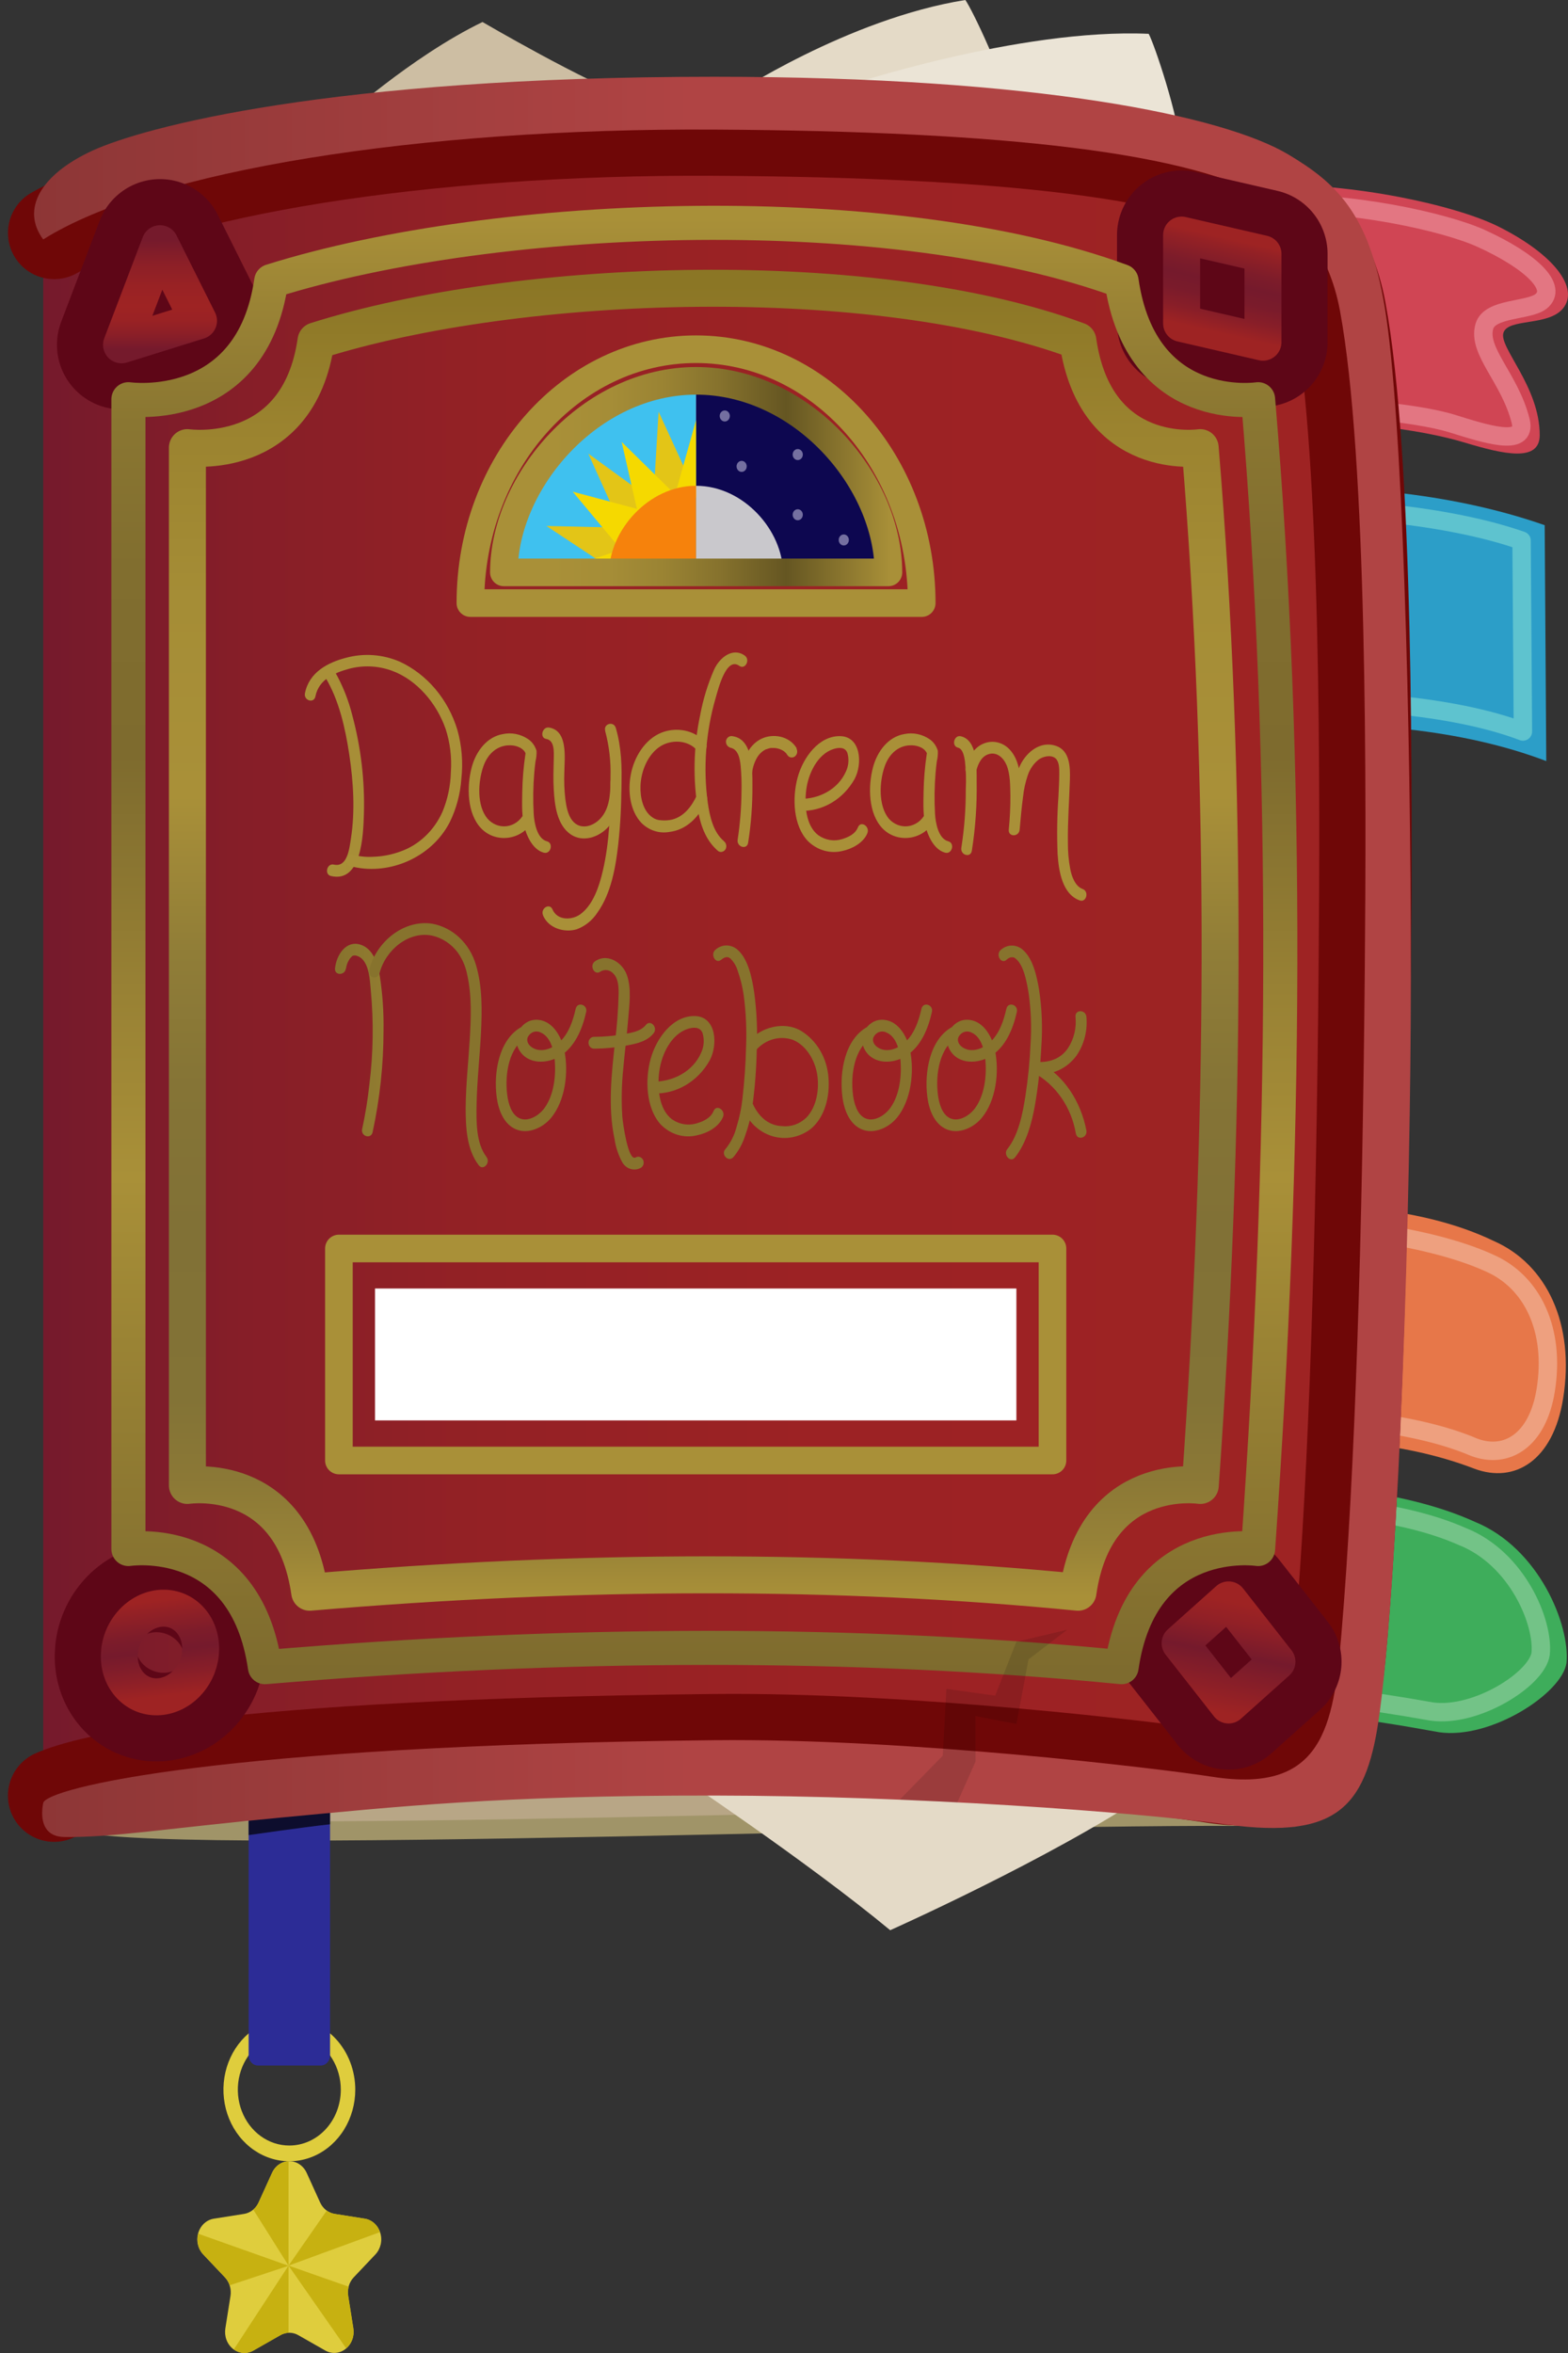 <svg width="92" height="138" viewBox="0 0 92 138" fill="none" xmlns="http://www.w3.org/2000/svg">
<rect x="0" y="0" width="92" height="138" fill="#333333" stroke="none"/>
<path d="M4.203 107.29C7.773 109.025 60.808 106.74 76.017 107.131C70.497 104.523 51.097 103.299 38.979 103.315C13.921 103.352 4.203 107.29 4.203 107.29Z" fill="#A09468"/>
<path d="M4.203 106.165C7.773 107.899 60.808 105.615 76.017 106.005C70.497 103.397 51.097 102.173 38.979 102.192C13.921 102.226 4.203 106.165 4.203 106.165Z" fill="#B8A686"/>
<path d="M39.562 103.977C39.562 103.977 47.327 109.145 52.231 113.204C52.231 113.204 61.597 109.029 67.381 105.16C67.381 105.16 53.472 103.305 39.562 103.977Z" fill="#E4DAC7"/>
<path d="M19.881 7.161C19.881 7.161 24.112 3.319 28.31 1.291C28.31 1.291 34.421 4.865 37.25 5.844C37.25 5.853 27.544 6.32 19.881 7.161Z" fill="#CDBEA3"/>
<path d="M42.914 5.623C42.914 5.623 49.737 1.1 56.64 0C57.046 0.566 58.932 4.502 59.373 6.655L42.914 5.623Z" fill="#E4DAC7"/>
<path d="M49.507 5.082C49.507 5.082 59.773 1.643 67.398 1.984C67.734 2.601 69.143 6.766 69.328 8.963L49.507 5.082Z" fill="#EBE4D6"/>
<path d="M84.448 101.594C87.481 102.023 91.662 99.309 91.911 97.526C92.124 95.306 90.298 90.787 86.532 89.251C82.207 87.288 76.234 86.916 71.104 86.955V100.157C76.017 100.254 79.68 100.727 84.448 101.594Z" fill="#3EAD5B"/>
<path d="M84.02 100.38C86.611 100.736 90.18 98.479 90.394 96.996C90.583 95.148 89.016 91.39 85.8 90.115C82.107 88.482 77.004 88.172 72.624 88.204V99.184C76.819 99.255 79.948 99.66 84.02 100.38Z" stroke="#73C387" stroke-width="1.08" stroke-linecap="round" stroke-linejoin="round"/>
<path d="M86.506 86.137C88.871 87.022 91.132 85.675 91.717 82.007C92.409 77.655 90.764 74.153 87.643 72.781C83.32 70.702 77.773 70.533 72.643 70.575V84.52C77.126 84.271 82.132 84.453 86.506 86.137Z" fill="#E77749"/>
<path d="M72.632 83.125C77.113 82.882 82.82 83.307 86.496 84.881C88.401 85.592 90.225 84.483 90.695 81.519C91.255 78.013 89.927 75.197 87.413 74.084C83.631 72.347 76.925 71.64 72.632 71.806" stroke="#EEA07F" stroke-width="1.08" stroke-linecap="round" stroke-linejoin="round"/>
<path d="M90.725 44.636C85.793 42.761 79.78 42.255 73.771 42.541V28.596C79.531 28.397 85.498 29.007 90.632 30.802L90.725 44.636Z" fill="#2C9EC8"/>
<path d="M73.771 29.826C78.597 29.66 84.974 30.202 89.276 31.706L89.355 42.901C85.221 41.328 78.807 40.905 73.771 41.145" stroke="#5EC3CF" stroke-width="1.08" stroke-linecap="round" stroke-linejoin="round"/>
<path d="M85.94 25.957C83.252 25.146 78.98 24.641 74.612 24.719L74.299 10.859C79.32 10.704 85.404 12.03 87.922 13.289C91.159 14.906 92.694 16.902 91.7 18.096C90.83 19.143 88.492 18.653 88.212 19.515C87.93 20.376 90.34 22.663 90.34 25.521C90.338 27.115 88.258 26.657 85.94 25.957Z" fill="#D04554"/>
<path d="M74.322 11.978C79.158 11.747 84.814 13.031 86.898 13.98C89.878 15.336 91.428 16.868 90.417 17.676C89.695 18.249 87.422 18.041 87.096 19.132C86.657 20.596 88.601 22.178 89.225 24.706C89.601 26.26 87.096 25.429 85.221 24.847C83.043 24.172 78.145 23.747 74.601 23.846" stroke="#E37682" stroke-width="1.08" stroke-linecap="round" stroke-linejoin="round"/>
<path d="M21.398 130.121L19.634 129.842C19.452 129.814 19.28 129.737 19.131 129.62C18.983 129.503 18.863 129.348 18.782 129.17L17.993 127.435C17.899 127.229 17.754 127.056 17.575 126.935C17.396 126.814 17.189 126.75 16.977 126.75C16.766 126.75 16.559 126.814 16.38 126.935C16.2 127.056 16.055 127.229 15.962 127.435L15.174 129.17C15.093 129.348 14.973 129.502 14.825 129.619C14.676 129.736 14.504 129.813 14.323 129.842L12.558 130.121C12.348 130.152 12.15 130.246 11.986 130.393C11.823 130.54 11.701 130.734 11.635 130.952C11.568 131.171 11.559 131.405 11.61 131.629C11.66 131.852 11.768 132.056 11.92 132.217L13.197 133.566C13.329 133.705 13.427 133.876 13.484 134.066C13.54 134.255 13.554 134.457 13.523 134.654L13.222 136.559C13.187 136.786 13.21 137.018 13.289 137.23C13.369 137.443 13.502 137.627 13.673 137.762C13.844 137.897 14.046 137.977 14.257 137.993C14.468 138.01 14.679 137.962 14.866 137.855L16.443 136.957C16.607 136.861 16.789 136.812 16.975 136.812C17.161 136.812 17.344 136.861 17.507 136.957L19.085 137.855C19.271 137.962 19.482 138.01 19.693 137.993C19.903 137.977 20.105 137.897 20.276 137.762C20.447 137.628 20.58 137.444 20.66 137.232C20.74 137.02 20.763 136.788 20.728 136.562L20.426 134.654C20.395 134.457 20.409 134.256 20.466 134.066C20.522 133.877 20.62 133.705 20.751 133.566L22.029 132.217C22.18 132.056 22.286 131.853 22.337 131.631C22.387 131.408 22.379 131.174 22.313 130.957C22.248 130.739 22.128 130.545 21.966 130.397C21.804 130.25 21.608 130.154 21.398 130.121Z" fill="#DFCD3D"/>
<path d="M16.93 132.875L22.297 130.91C22.228 130.701 22.107 130.518 21.949 130.379C21.791 130.241 21.6 130.151 21.398 130.122L19.634 129.842C19.468 129.816 19.309 129.75 19.17 129.648L16.93 132.875Z" fill="#C7B111"/>
<path d="M16.93 132.876V126.754C16.727 126.761 16.529 126.828 16.359 126.948C16.188 127.068 16.051 127.237 15.962 127.436L15.174 129.17C15.1 129.334 14.993 129.478 14.861 129.591L16.93 132.876Z" fill="#C7B111"/>
<path d="M16.93 132.876L13.718 137.791C13.887 137.915 14.084 137.987 14.288 137.998C14.492 138.01 14.694 137.961 14.874 137.856L16.451 136.958C16.599 136.872 16.763 136.823 16.93 136.817V132.876Z" fill="#C7B111"/>
<path d="M11.63 131.004C11.574 131.217 11.572 131.442 11.625 131.656C11.678 131.87 11.783 132.064 11.93 132.217L13.207 133.566C13.33 133.696 13.423 133.854 13.48 134.028L16.933 132.885L11.63 131.004Z" fill="#C7B111"/>
<path d="M16.93 132.876L20.311 137.727C20.473 137.592 20.598 137.412 20.673 137.206C20.748 137.001 20.77 136.776 20.736 136.558L20.434 134.65C20.406 134.471 20.415 134.287 20.46 134.112L16.93 132.876Z" fill="#C7B111"/>
<path d="M16.977 118.36C16.212 118.36 15.464 118.606 14.829 119.067C14.192 119.528 13.697 120.184 13.404 120.951C13.111 121.717 13.035 122.561 13.184 123.376C13.333 124.19 13.701 124.938 14.242 125.525C14.783 126.112 15.473 126.511 16.223 126.673C16.973 126.835 17.751 126.752 18.457 126.435C19.164 126.117 19.768 125.579 20.193 124.889C20.618 124.198 20.845 123.387 20.845 122.557C20.845 122.006 20.745 121.46 20.551 120.95C20.357 120.441 20.072 119.978 19.713 119.588C19.354 119.199 18.927 118.889 18.458 118.679C17.988 118.468 17.485 118.359 16.977 118.36ZM16.977 125.832C16.38 125.833 15.795 125.641 15.298 125.281C14.801 124.921 14.414 124.409 14.185 123.81C13.956 123.211 13.896 122.552 14.012 121.916C14.129 121.28 14.417 120.695 14.839 120.237C15.262 119.778 15.8 119.466 16.386 119.339C16.973 119.213 17.58 119.278 18.132 119.527C18.684 119.775 19.156 120.195 19.488 120.735C19.819 121.274 19.996 121.908 19.996 122.557C19.996 123.426 19.678 124.259 19.112 124.873C18.546 125.487 17.778 125.832 16.977 125.832Z" fill="#DFCD3D"/>
<path d="M18.816 102.189H15.138C14.835 102.189 14.589 102.456 14.589 102.785V120.545C14.589 120.874 14.835 121.14 15.138 121.14H18.816C19.12 121.14 19.366 120.874 19.366 120.545V102.785C19.366 102.456 19.12 102.189 18.816 102.189Z" fill="#2C2C96"/>
<path opacity="0.7" d="M19.366 106.992V102.794C19.367 102.715 19.353 102.637 19.326 102.564C19.299 102.49 19.259 102.423 19.208 102.367C19.157 102.311 19.096 102.266 19.029 102.235C18.961 102.205 18.889 102.189 18.816 102.189H15.138C15.065 102.189 14.993 102.205 14.926 102.235C14.859 102.266 14.798 102.311 14.747 102.367C14.696 102.423 14.655 102.49 14.628 102.564C14.601 102.637 14.588 102.715 14.589 102.794V107.627C14.589 107.627 17.727 107.17 19.366 106.992Z" fill="black"/>
<path d="M2.535 13.446V105.744C2.535 105.744 29.581 101.672 70.725 105.744C75.459 106.206 80.193 108.851 80.704 90.942C81.215 73.033 82.698 16.974 76.872 11.675C71.819 7.091 51.793 6.119 39.89 6.26C27.469 6.405 5.619 8.561 2.535 13.446Z" fill="url(#paint0_linear_31_1795)"/>
<path d="M3.175 105.312C4.997 104.506 12.835 102.363 41.895 102.06C53.242 101.942 67.79 103.691 71.168 104.211C77.602 105.199 78.243 101.293 78.703 95.867C79.516 86.239 79.938 72.499 80.076 56.918C80.172 46.329 80.227 26.865 78.618 18.209C77.964 14.696 76.064 12.665 74.727 11.827C70.073 8.958 59.047 7.694 41.895 7.6C24.613 7.505 9.663 10.027 3.177 13.661" stroke="#6F0707" stroke-width="5.42" stroke-linecap="round" stroke-linejoin="round"/>
<path d="M2.535 14.043C1.225 12.278 2.373 10.247 5.406 8.843C8.386 7.471 19.329 4.502 41.895 4.502C60.942 4.502 71.825 6.812 75.591 9.06C78.311 10.691 80.333 12.421 81.255 18.048C82.283 24.327 82.781 42.035 82.781 57.33C82.781 70.369 82.119 91.547 80.961 100.36C80.238 105.879 78.62 107.895 72.004 107.008C66.436 106.262 53.753 105.322 41.895 105.306C29.304 105.292 23.099 105.976 16.477 106.599C9.949 107.214 6.602 107.773 3.784 107.738C2.528 107.722 2.354 106.692 2.535 105.745C2.701 104.881 12.835 102.363 41.895 102.06C53.242 101.942 67.79 103.691 71.168 104.211C77.602 105.2 78.243 101.293 78.703 95.867C79.516 86.239 79.938 72.499 80.076 56.919C80.172 46.329 80.227 26.865 78.618 18.21C77.964 14.696 76.064 12.666 74.727 11.827C70.073 8.958 59.047 7.695 41.895 7.6C24.613 7.505 8.982 9.986 2.535 14.043Z" fill="url(#paint1_linear_31_1795)"/>
<path d="M9.389 14.294L7.132 20.222L11.647 18.815L9.389 14.294Z" stroke="#5E0617" stroke-width="7.58" stroke-linecap="round" stroke-linejoin="round"/>
<path d="M9.389 14.294L7.132 20.222L11.647 18.815L9.389 14.294Z" stroke="url(#paint2_linear_31_1795)" stroke-width="2.17" stroke-linecap="round" stroke-linejoin="round"/>
<path d="M74.103 20.069L69.329 18.967V13.788L74.103 14.888V20.069Z" stroke="#5E0617" stroke-width="7.58" stroke-linecap="round" stroke-linejoin="round"/>
<path d="M74.103 20.069L69.329 18.967V13.788L74.103 14.888V20.069Z" stroke="url(#paint3_linear_31_1795)" stroke-width="2.17" stroke-linecap="round" stroke-linejoin="round"/>
<path d="M72.083 99.995L69.243 96.371L72.083 93.832L74.922 97.456L72.083 99.995Z" stroke="#5E0617" stroke-width="7.58" stroke-linecap="round" stroke-linejoin="round"/>
<path d="M72.083 99.995L69.243 96.371L72.083 93.832L74.922 97.456L72.083 99.995Z" stroke="url(#paint4_linear_31_1795)" stroke-width="2.17" stroke-linecap="round" stroke-linejoin="round"/>
<path d="M11.037 98.631C11.989 97.552 12.022 95.91 11.111 94.963C10.2 94.016 8.689 94.124 7.737 95.203C6.785 96.282 6.752 97.924 7.664 98.871C8.575 99.818 10.085 99.71 11.037 98.631Z" stroke="#5E0617" stroke-width="7.58" stroke-linecap="round" stroke-linejoin="round"/>
<path d="M11.037 98.631C11.989 97.552 12.022 95.91 11.111 94.963C10.2 94.016 8.689 94.124 7.737 95.203C6.785 96.282 6.752 97.924 7.664 98.871C8.575 99.818 10.085 99.71 11.037 98.631Z" stroke="url(#paint5_linear_31_1795)" stroke-width="2.17" stroke-linecap="round" stroke-linejoin="round"/>
<path d="M73.816 90.847C73.816 90.847 66.957 89.803 65.808 97.777C50.269 96.255 33.251 96.283 15.545 97.777C14.395 89.794 7.535 90.847 7.535 90.847V23.414C7.535 23.414 14.772 24.456 15.913 16.484C29.336 12.268 52.525 11.603 65.808 16.484C66.957 24.465 73.816 23.414 73.816 23.414C75.651 45.109 75.457 67.639 73.816 90.847Z" stroke="url(#paint6_linear_31_1795)" stroke-width="2" stroke-linecap="round" stroke-linejoin="round"/>
<path d="M70.425 87.119C70.425 87.119 64.277 86.177 63.249 93.382C49.328 92.01 34.038 92.032 18.171 93.382C17.141 86.177 10.996 87.119 10.996 87.119V26.253C10.996 26.253 17.512 27.193 18.542 19.988C30.568 16.184 51.348 15.583 63.243 19.988C64.271 27.193 70.418 26.253 70.418 26.253C72.053 45.987 71.9 66.297 70.425 87.119Z" stroke="url(#paint7_linear_31_1795)" stroke-width="2.17" stroke-linecap="round" stroke-linejoin="round"/>
<path d="M40.839 22.335V33.57H52.121C52.116 28.214 47.068 22.335 40.839 22.335Z" fill="#0D0750"/>
<path d="M42.525 24.72C42.69 24.72 42.823 24.575 42.823 24.396C42.823 24.218 42.69 24.073 42.525 24.073C42.36 24.073 42.227 24.218 42.227 24.396C42.227 24.575 42.36 24.72 42.525 24.72Z" fill="#746FA0"/>
<path d="M43.515 27.676C43.679 27.676 43.813 27.531 43.813 27.352C43.813 27.174 43.679 27.029 43.515 27.029C43.35 27.029 43.217 27.174 43.217 27.352C43.217 27.531 43.35 27.676 43.515 27.676Z" fill="#746FA0"/>
<path d="M46.806 26.983C46.97 26.983 47.104 26.838 47.104 26.66C47.104 26.481 46.97 26.336 46.806 26.336C46.641 26.336 46.508 26.481 46.508 26.66C46.508 26.838 46.641 26.983 46.806 26.983Z" fill="#746FA0"/>
<path d="M46.806 30.513C46.97 30.513 47.104 30.368 47.104 30.189C47.104 30.011 46.97 29.866 46.806 29.866C46.641 29.866 46.508 30.011 46.508 30.189C46.508 30.368 46.641 30.513 46.806 30.513Z" fill="#746FA0"/>
<path d="M49.507 31.991C49.672 31.991 49.805 31.846 49.805 31.668C49.805 31.489 49.672 31.344 49.507 31.344C49.342 31.344 49.209 31.489 49.209 31.668C49.209 31.846 49.342 31.991 49.507 31.991Z" fill="#746FA0"/>
<path d="M40.839 28.491V33.574H45.937C45.937 31.15 43.655 28.491 40.839 28.491Z" fill="#C9C8CC"/>
<path d="M40.839 22.335V33.57H29.557C29.564 28.214 34.613 22.335 40.839 22.335Z" fill="#3FC1EF"/>
<path d="M34.519 26.606L36.682 31.409L38.559 29.54L34.519 26.606Z" fill="#E3C517"/>
<path d="M32.061 30.847L36.267 33.629L36.92 30.958L32.061 30.847Z" fill="#E3C517"/>
<path d="M38.642 24.144L38.323 29.477L40.807 28.867L38.642 24.144Z" fill="#E3C517"/>
<path d="M40.839 24.645L39.566 29.173H40.839V24.645Z" fill="#F5D900"/>
<path d="M36.475 25.918L37.52 30.512L39.706 29.094L36.475 25.918Z" fill="#F5D900"/>
<path d="M32.429 33.571L36.601 32.188V33.571H32.429Z" fill="#F5D900"/>
<path d="M33.602 28.836L37.836 29.968L36.529 32.343L33.602 28.836Z" fill="#F5D900"/>
<path d="M40.839 28.491V33.574H35.743C35.743 31.15 38.025 28.491 40.839 28.491Z" fill="#F6820C"/>
<path d="M29.564 33.57C29.564 28.258 34.613 22.335 40.845 22.335C47.078 22.335 52.127 28.214 52.127 33.57H29.564Z" stroke="url(#paint8_linear_31_1795)" stroke-width="1.62" stroke-linecap="round" stroke-linejoin="round"/>
<path d="M27.599 35.371C27.599 27.148 33.527 20.481 40.839 20.481C48.151 20.481 54.081 27.148 54.081 35.371H27.599Z" stroke="url(#paint9_linear_31_1795)" stroke-width="1.62" stroke-linecap="round" stroke-linejoin="round"/>
<path d="M19.091 39.732C19.893 41.061 20.257 42.696 20.492 44.244C20.736 45.861 20.841 47.565 20.59 49.18C20.496 49.788 20.377 50.889 19.585 50.707C19.185 50.615 19.014 51.282 19.417 51.377C21.209 51.793 21.313 49.03 21.352 47.732C21.407 45.787 21.179 43.845 20.677 41.978C20.451 41.062 20.103 40.188 19.642 39.383C19.429 39.012 18.865 39.358 19.091 39.732Z" fill="url(#paint10_linear_31_1795)"/>
<path d="M20.519 50.785C22.682 51.402 25.29 50.362 26.388 48.221C26.775 47.434 27.007 46.569 27.069 45.68C27.176 44.716 27.097 43.739 26.837 42.811C26.568 41.921 26.128 41.104 25.546 40.414C24.963 39.724 24.252 39.176 23.459 38.807C22.456 38.375 21.354 38.294 20.306 38.577C19.259 38.847 18.137 39.415 17.893 40.656C17.807 41.09 18.423 41.277 18.508 40.84C18.706 39.833 19.644 39.454 20.475 39.224C21.303 39.004 22.172 39.041 22.982 39.332C24.436 39.859 25.617 41.222 26.152 42.767C26.411 43.571 26.514 44.426 26.454 45.276C26.434 46.086 26.265 46.884 25.956 47.623C25.712 48.165 25.37 48.649 24.95 49.045C24.531 49.442 24.043 49.744 23.514 49.932C23.005 50.121 22.473 50.227 21.935 50.247C21.514 50.276 21.092 50.234 20.683 50.122C20.603 50.103 20.52 50.118 20.45 50.164C20.38 50.21 20.328 50.283 20.307 50.369C20.285 50.455 20.295 50.546 20.334 50.624C20.372 50.703 20.437 50.762 20.515 50.789L20.519 50.785Z" fill="url(#paint11_linear_31_1795)"/>
<path d="M32.095 49.341C31.514 49.198 31.343 48.258 31.314 47.724C31.268 46.923 31.28 46.119 31.348 45.32C31.367 45.089 31.39 44.878 31.418 44.659C31.469 44.454 31.49 44.242 31.48 44.031C31.398 43.757 31.232 43.521 31.009 43.363C30.563 43.055 30.025 42.944 29.506 43.053C28.572 43.213 27.929 44.054 27.676 45.003C27.378 46.123 27.399 47.711 28.227 48.579C29.11 49.503 30.696 49.272 31.282 48.094C31.475 47.701 30.924 47.352 30.73 47.745C30.625 47.94 30.48 48.105 30.306 48.229C30.132 48.352 29.934 48.43 29.727 48.456C29.521 48.481 29.311 48.455 29.116 48.377C28.921 48.3 28.744 48.175 28.602 48.011C27.963 47.248 28.048 45.851 28.355 44.962C28.621 44.183 29.206 43.684 29.964 43.712C30.16 43.716 30.352 43.765 30.528 43.857C30.601 43.898 30.669 43.95 30.728 44.012C30.757 44.045 30.784 44.08 30.807 44.118C30.83 44.188 30.843 44.195 30.841 44.142L30.824 44.255C30.717 44.979 30.656 45.711 30.643 46.445C30.63 47.168 30.596 47.978 30.816 48.669C30.992 49.228 31.348 49.868 31.918 50.011C32.318 50.108 32.491 49.441 32.088 49.341H32.095Z" fill="url(#paint12_linear_31_1795)"/>
<path d="M35.505 42.864C35.741 43.741 35.848 44.654 35.82 45.567C35.82 46.355 35.82 47.251 35.326 47.889C34.9 48.445 34.07 48.748 33.576 48.12C33.315 47.785 33.231 47.304 33.172 46.884C33.109 46.348 33.09 45.807 33.112 45.267C33.127 44.412 33.325 42.853 32.218 42.67C31.816 42.603 31.644 43.271 32.05 43.338C32.546 43.421 32.499 44.103 32.491 44.514C32.478 45.105 32.452 45.696 32.491 46.288C32.538 47.228 32.684 48.394 33.491 48.94C34.198 49.416 35.117 49.115 35.675 48.515C36.233 47.914 36.42 47.02 36.456 46.151C36.505 45.015 36.456 43.775 36.129 42.687C35.999 42.266 35.381 42.456 35.513 42.871L35.505 42.864Z" fill="url(#paint13_linear_31_1795)"/>
<path d="M31.865 53.696C32.195 54.458 33.129 54.71 33.83 54.504C34.326 54.325 34.756 53.979 35.058 53.515C35.858 52.388 36.122 50.877 36.277 49.501C36.407 48.299 36.467 47.089 36.456 45.879C36.456 45.787 36.423 45.699 36.363 45.634C36.303 45.569 36.222 45.532 36.137 45.532C36.052 45.532 35.971 45.569 35.911 45.634C35.851 45.699 35.818 45.787 35.818 45.879C35.818 47.604 35.764 49.376 35.373 51.058C35.16 51.981 34.809 53.044 34.077 53.599C33.587 53.975 32.708 54.014 32.416 53.335C32.242 52.933 31.69 53.285 31.865 53.686V53.696Z" fill="url(#paint14_linear_31_1795)"/>
<path d="M42.469 49.325C41.846 48.801 41.642 47.877 41.527 47.073C41.389 46.054 41.359 45.022 41.437 43.996C41.514 42.963 41.697 41.942 41.984 40.954C42.127 40.469 42.597 38.489 43.376 39.05C43.721 39.297 44.041 38.697 43.7 38.452C42.995 37.944 42.223 38.565 41.903 39.261C41.53 40.112 41.254 41.011 41.082 41.936C40.683 43.808 40.646 45.75 40.973 47.639C41.139 48.528 41.473 49.358 42.148 49.923C42.22 49.966 42.305 49.976 42.384 49.953C42.463 49.929 42.531 49.874 42.574 49.799C42.615 49.719 42.626 49.625 42.604 49.537C42.583 49.449 42.531 49.373 42.459 49.325H42.469Z" fill="url(#paint15_linear_31_1795)"/>
<path d="M41.363 43.53C40.741 42.79 39.643 42.633 38.808 42.97C37.852 43.354 37.203 44.387 37.008 45.444C36.829 46.405 36.959 47.537 37.627 48.256C37.844 48.475 38.105 48.637 38.388 48.73C38.672 48.824 38.971 48.845 39.264 48.794C40.277 48.676 41.011 47.928 41.452 46.962C41.635 46.565 41.084 46.214 40.901 46.613C40.59 47.292 40.133 47.893 39.426 48.069C39.216 48.116 39 48.129 38.787 48.108C38.603 48.104 38.423 48.043 38.27 47.932C37.714 47.544 37.557 46.747 37.58 46.084C37.614 45.211 38.006 44.271 38.704 43.797C39.362 43.352 40.377 43.379 40.918 44.028C41.197 44.359 41.648 43.867 41.371 43.539L41.363 43.53Z" fill="url(#paint16_linear_31_1795)"/>
<path d="M42.829 43.848C43.306 43.92 43.413 44.479 43.457 44.92C43.504 45.435 43.52 45.953 43.506 46.47C43.496 47.399 43.421 48.325 43.281 49.242C43.212 49.676 43.828 49.865 43.896 49.424C44.071 48.315 44.155 47.191 44.147 46.066C44.147 45.109 44.172 43.358 43 43.18C42.919 43.158 42.834 43.17 42.761 43.212C42.688 43.255 42.633 43.326 42.606 43.411C42.584 43.5 42.596 43.595 42.637 43.674C42.679 43.754 42.748 43.813 42.829 43.839V43.848Z" fill="url(#paint17_linear_31_1795)"/>
<path d="M46.748 43.89C46.322 43.164 45.358 42.993 44.664 43.333C44.007 43.654 43.632 44.389 43.519 45.135C43.498 45.222 43.509 45.314 43.548 45.394C43.588 45.473 43.653 45.533 43.732 45.562C43.813 45.586 43.901 45.574 43.975 45.529C44.048 45.483 44.103 45.408 44.126 45.32C44.165 44.99 44.273 44.674 44.441 44.395C44.558 44.21 44.718 44.061 44.905 43.964L44.975 43.929C44.898 43.966 45.001 43.929 45.005 43.929C45.074 43.902 45.145 43.882 45.218 43.869C45.239 43.87 45.262 43.87 45.284 43.869C45.321 43.867 45.359 43.867 45.396 43.869C45.456 43.868 45.515 43.874 45.573 43.885C45.7 43.909 45.822 43.955 45.935 44.021C45.986 44.05 46.033 44.086 46.075 44.127C46.116 44.164 46.152 44.206 46.18 44.255C46.223 44.334 46.293 44.392 46.375 44.415C46.457 44.438 46.544 44.425 46.617 44.378C46.69 44.332 46.743 44.256 46.765 44.166C46.786 44.078 46.774 43.983 46.731 43.903L46.748 43.89Z" fill="url(#paint18_linear_31_1795)"/>
<path d="M46.948 47.556C47.585 47.579 48.216 47.418 48.777 47.091C49.338 46.763 49.809 46.279 50.141 45.689C50.62 44.795 50.511 43.211 49.315 43.174C48.059 43.135 47.121 44.414 46.797 45.608C46.474 46.803 46.542 48.429 47.4 49.325C47.671 49.593 47.998 49.786 48.353 49.887C48.709 49.988 49.081 49.994 49.439 49.905C49.977 49.789 50.658 49.443 50.891 48.868C51.052 48.464 50.503 48.11 50.339 48.519C50.175 48.928 49.762 49.101 49.415 49.212C49.179 49.286 48.931 49.304 48.689 49.264C48.446 49.224 48.214 49.127 48.008 48.981C47.272 48.42 47.195 47.202 47.306 46.318C47.427 45.352 47.978 44.225 48.898 43.931C49.198 43.834 49.586 43.797 49.72 44.162C49.822 44.517 49.794 44.9 49.641 45.232C49.164 46.322 48.015 46.872 46.955 46.849C46.544 46.849 46.544 47.542 46.955 47.542L46.948 47.556Z" fill="url(#paint19_linear_31_1795)"/>
<path d="M55.642 49.341C55.06 49.198 54.89 48.258 54.86 47.724C54.815 46.923 54.827 46.119 54.894 45.32C54.914 45.089 54.937 44.878 54.965 44.659C55.016 44.454 55.036 44.242 55.026 44.031C54.944 43.757 54.778 43.521 54.556 43.363C54.11 43.055 53.572 42.944 53.053 43.053C52.119 43.213 51.476 44.054 51.222 45.003C50.924 46.123 50.946 47.711 51.774 48.579C52.657 49.503 54.243 49.272 54.828 48.094C55.022 47.701 54.471 47.352 54.277 47.745C54.172 47.94 54.027 48.105 53.853 48.229C53.679 48.352 53.48 48.43 53.274 48.456C53.068 48.481 52.858 48.455 52.663 48.377C52.468 48.3 52.291 48.175 52.148 48.011C51.523 47.248 51.595 45.851 51.902 44.962C52.17 44.183 52.753 43.684 53.511 43.712C53.707 43.716 53.9 43.766 54.077 43.857C54.15 43.898 54.216 43.95 54.275 44.012C54.304 44.045 54.33 44.08 54.354 44.118C54.379 44.188 54.39 44.195 54.388 44.142L54.371 44.255C54.264 44.979 54.203 45.711 54.19 46.445C54.177 47.168 54.143 47.978 54.362 48.669C54.539 49.228 54.894 49.868 55.467 50.011C55.867 50.108 56.038 49.441 55.635 49.341H55.642Z" fill="url(#paint20_linear_31_1795)"/>
<path d="M56.208 43.849C56.499 43.918 56.576 44.373 56.616 44.641C56.677 45.188 56.694 45.74 56.665 46.29C56.67 47.437 56.584 48.583 56.406 49.714C56.331 50.15 56.948 50.337 57.021 49.898C57.232 48.558 57.327 47.199 57.304 45.84C57.304 45.022 57.37 43.417 56.378 43.181C55.978 43.086 55.806 43.754 56.208 43.849Z" fill="url(#paint21_linear_31_1795)"/>
<path d="M63.517 52.136C63.092 51.984 62.879 51.406 62.798 50.981C62.7 50.468 62.653 49.944 62.657 49.42C62.64 48.186 62.736 46.957 62.775 45.724C62.798 44.966 62.764 44.024 61.968 43.747C61.072 43.432 60.231 44.079 59.839 44.916C59.634 45.374 59.498 45.865 59.437 46.371C59.322 47.128 59.256 47.893 59.188 48.658C59.15 49.101 59.788 49.096 59.826 48.658C59.912 47.827 59.939 46.991 59.907 46.156C59.871 45.403 59.788 44.599 59.296 44.021C59.099 43.785 58.84 43.619 58.553 43.547C58.267 43.474 57.967 43.499 57.694 43.617C57.136 43.848 56.817 44.421 56.663 45.029C56.641 45.117 56.652 45.212 56.694 45.292C56.736 45.372 56.806 45.431 56.888 45.455C56.97 45.479 57.057 45.467 57.131 45.421C57.204 45.376 57.258 45.3 57.281 45.211C57.387 44.788 57.593 44.354 58.011 44.229C58.475 44.088 58.862 44.419 59.056 44.864C59.283 45.412 59.269 46.08 59.283 46.669C59.286 47.333 59.254 47.997 59.188 48.658H59.826C59.884 48.02 59.937 47.382 60.024 46.749C60.068 46.314 60.161 45.886 60.301 45.474C60.424 45.104 60.647 44.782 60.94 44.55C61.199 44.363 61.672 44.245 61.938 44.483C62.151 44.68 62.151 45.07 62.151 45.35C62.151 45.812 62.123 46.26 62.102 46.713C62.023 47.838 62.007 48.967 62.053 50.094C62.119 51.099 62.334 52.448 63.353 52.809C63.745 52.947 63.913 52.277 63.524 52.141L63.517 52.136Z" fill="url(#paint22_linear_31_1795)"/>
<path d="M20.306 56.791C20.328 56.616 20.386 56.449 20.477 56.302C20.524 56.22 20.584 56.148 20.653 56.089C20.724 56.029 20.653 56.068 20.734 56.048C20.79 56.032 20.849 56.032 20.904 56.048C20.979 56.066 21.051 56.096 21.117 56.138C21.667 56.496 21.701 57.484 21.756 58.094C21.928 59.918 21.901 61.758 21.675 63.576C21.581 64.463 21.439 65.344 21.249 66.214C21.154 66.646 21.769 66.831 21.864 66.396C22.287 64.442 22.502 62.442 22.503 60.434C22.52 59.375 22.448 58.317 22.29 57.272C22.169 56.519 21.903 55.641 21.147 55.401C20.313 55.14 19.747 55.978 19.657 56.787C19.61 57.228 20.251 57.226 20.296 56.787L20.306 56.791Z" fill="url(#paint23_linear_31_1795)"/>
<path d="M28.542 67.851C27.927 67.047 27.946 65.772 27.963 64.795C27.988 63.386 28.15 61.981 28.221 60.572C28.285 59.253 28.308 57.851 27.923 56.581C27.741 55.967 27.409 55.418 26.961 54.995C26.513 54.571 25.966 54.289 25.381 54.178C23.736 53.91 22.094 55.183 21.652 56.895C21.632 56.982 21.644 57.075 21.686 57.153C21.728 57.23 21.797 57.287 21.877 57.311C21.957 57.336 22.042 57.325 22.115 57.281C22.188 57.238 22.242 57.166 22.267 57.08C22.625 55.694 23.991 54.603 25.332 54.869C25.935 54.998 26.477 55.353 26.863 55.871C27.14 56.262 27.331 56.716 27.42 57.2C27.693 58.433 27.633 59.741 27.559 61C27.478 62.323 27.333 63.645 27.322 64.971C27.322 66.126 27.382 67.417 28.089 68.341C28.352 68.685 28.802 68.193 28.542 67.851Z" fill="url(#paint24_linear_31_1795)"/>
<path d="M30.611 60.221C29.276 60.946 28.948 62.894 29.144 64.354C29.247 65.121 29.57 65.95 30.292 66.241C31.013 66.532 31.867 66.132 32.346 65.548C33.168 64.534 33.372 62.892 33.112 61.602C32.931 60.715 32.35 59.768 31.409 59.808C30.615 59.84 30.011 60.778 30.447 61.559C30.952 62.459 32.127 62.4 32.87 61.933C33.734 61.39 34.166 60.36 34.394 59.348C34.489 58.916 33.874 58.731 33.776 59.165C33.621 59.858 33.382 60.568 32.886 61.064C32.474 61.48 31.79 61.769 31.256 61.455C31.043 61.332 30.856 61.09 30.968 60.822C31.04 60.68 31.159 60.574 31.3 60.525C31.441 60.476 31.595 60.488 31.729 60.558C32.271 60.789 32.476 61.508 32.537 62.083C32.638 63.035 32.512 64.199 31.954 64.975C31.641 65.412 31.009 65.814 30.49 65.59C30.007 65.382 29.823 64.716 29.76 64.203C29.61 63.025 29.847 61.402 30.928 60.815C31.296 60.616 30.973 60.018 30.607 60.217L30.611 60.221Z" fill="url(#paint25_linear_31_1795)"/>
<path d="M34.849 61.502C35.515 61.499 36.18 61.433 36.835 61.305C37.374 61.201 37.972 61.074 38.349 60.599C38.619 60.264 38.168 59.772 37.897 60.109C37.584 60.497 37.046 60.571 36.603 60.649C36.023 60.755 35.437 60.809 34.849 60.809C34.764 60.809 34.683 60.845 34.623 60.91C34.563 60.975 34.53 61.063 34.53 61.155C34.53 61.247 34.563 61.335 34.623 61.4C34.683 61.465 34.764 61.502 34.849 61.502Z" fill="url(#paint26_linear_31_1795)"/>
<path d="M37.301 67.877C36.85 68.161 36.541 65.814 36.516 65.518C36.453 64.578 36.47 63.634 36.567 62.698C36.65 61.725 36.78 60.757 36.856 59.785C36.927 58.949 37.069 57.937 36.767 57.145C36.478 56.396 35.584 55.89 34.902 56.387C34.562 56.634 34.881 57.235 35.224 56.985C35.346 56.908 35.489 56.877 35.628 56.899C35.768 56.921 35.897 56.994 35.994 57.105C36.28 57.394 36.299 57.879 36.297 58.276C36.274 59.225 36.203 60.171 36.084 61.111C35.884 62.991 35.658 64.915 36.054 66.786C36.125 67.276 36.281 67.746 36.514 68.172C36.628 68.365 36.806 68.504 37.011 68.561C37.215 68.618 37.433 68.589 37.619 68.48C37.688 68.432 37.738 68.356 37.758 68.269C37.778 68.182 37.765 68.09 37.724 68.012C37.682 67.935 37.614 67.878 37.535 67.853C37.455 67.829 37.37 67.839 37.297 67.881L37.301 67.877Z" fill="url(#paint27_linear_31_1795)"/>
<path d="M38.331 64.13C38.992 64.153 39.645 63.987 40.226 63.647C40.807 63.307 41.295 62.805 41.639 62.194C42.135 61.27 42.031 59.632 40.788 59.591C39.496 59.549 38.527 60.856 38.182 62.078C37.838 63.3 37.9 64.991 38.761 65.943C39.04 66.232 39.38 66.442 39.752 66.554C40.123 66.666 40.514 66.677 40.89 66.585C41.454 66.472 42.167 66.123 42.421 65.509C42.583 65.102 42.033 64.749 41.869 65.158C41.705 65.567 41.265 65.77 40.903 65.874C40.656 65.953 40.396 65.973 40.141 65.934C39.886 65.894 39.642 65.794 39.426 65.643C38.642 65.054 38.557 63.751 38.685 62.818C38.821 61.813 39.392 60.653 40.349 60.344C40.652 60.247 41.063 60.2 41.216 60.575C41.274 60.76 41.299 60.956 41.287 61.151C41.276 61.346 41.229 61.538 41.15 61.714C40.664 62.868 39.447 63.45 38.33 63.434C38.245 63.434 38.163 63.471 38.103 63.536C38.044 63.601 38.01 63.689 38.01 63.781C38.01 63.873 38.044 63.961 38.103 64.026C38.163 64.091 38.245 64.127 38.33 64.127L38.331 64.13Z" fill="url(#paint28_linear_31_1795)"/>
<path d="M42.31 56.292C42.358 56.253 42.408 56.218 42.461 56.188C42.538 56.14 42.461 56.188 42.499 56.167C42.533 56.155 42.567 56.145 42.602 56.137C42.572 56.137 42.602 56.137 42.653 56.137C42.704 56.137 42.653 56.137 42.695 56.137C42.752 56.148 42.805 56.173 42.851 56.211C43.053 56.41 43.204 56.663 43.287 56.946C43.453 57.416 43.572 57.903 43.64 58.401C43.77 59.389 43.815 60.388 43.775 61.386C43.75 62.407 43.679 63.425 43.562 64.439C43.501 64.989 43.389 65.531 43.227 66.056C43.106 66.549 42.881 67.004 42.57 67.385C42.272 67.694 42.723 68.182 43.021 67.874C43.34 67.5 43.581 67.057 43.73 66.574C43.92 66.053 44.057 65.511 44.136 64.957C44.291 63.819 44.381 62.672 44.404 61.522C44.452 60.405 44.399 59.285 44.247 58.179C44.119 57.355 43.908 56.253 43.27 55.696C43.087 55.537 42.86 55.45 42.626 55.45C42.392 55.45 42.165 55.537 41.982 55.696C41.656 55.957 41.982 56.56 42.306 56.294L42.31 56.292Z" fill="url(#paint29_linear_31_1795)"/>
<path d="M43.566 64.964C43.721 65.366 43.959 65.725 44.26 66.014C44.561 66.302 44.918 66.514 45.305 66.632C45.692 66.75 46.099 66.772 46.494 66.696C46.89 66.62 47.265 66.448 47.591 66.193C48.404 65.5 48.694 64.306 48.611 63.225C48.574 62.653 48.407 62.1 48.124 61.616C47.842 61.132 47.452 60.732 46.991 60.453C46.026 59.882 44.639 60.221 43.913 61.093C43.636 61.423 44.087 61.912 44.364 61.582C44.636 61.274 44.982 61.055 45.362 60.949C45.743 60.843 46.143 60.855 46.518 60.984C47.289 61.296 47.817 62.169 47.949 63.021C48.081 63.874 47.921 64.915 47.31 65.549C47.116 65.734 46.888 65.874 46.642 65.96C46.395 66.045 46.135 66.074 45.877 66.045C45.037 66.008 44.451 65.428 44.117 64.622C43.947 64.216 43.398 64.567 43.564 64.971L43.566 64.964Z" fill="url(#paint30_linear_31_1795)"/>
<path d="M50.897 60.221C49.562 60.946 49.236 62.894 49.43 64.354C49.532 65.121 49.856 65.95 50.578 66.241C51.299 66.532 52.155 66.132 52.632 65.548C53.455 64.534 53.657 62.892 53.398 61.602C53.219 60.715 52.636 59.768 51.695 59.808C50.903 59.84 50.299 60.778 50.735 61.559C51.237 62.459 52.414 62.4 53.157 61.933C54.019 61.39 54.454 60.36 54.679 59.348C54.775 58.916 54.16 58.731 54.064 59.165C53.909 59.858 53.668 60.568 53.172 61.064C52.761 61.48 52.076 61.769 51.542 61.455C51.329 61.332 51.142 61.09 51.255 60.822C51.327 60.681 51.446 60.575 51.587 60.526C51.729 60.477 51.883 60.489 52.017 60.558C52.559 60.789 52.764 61.508 52.823 62.083C52.925 63.035 52.798 64.199 52.24 64.975C51.927 65.412 51.295 65.814 50.778 65.59C50.294 65.382 50.111 64.716 50.047 64.203C49.896 63.025 50.135 61.402 51.214 60.815C51.582 60.616 51.259 60.018 50.893 60.217L50.897 60.221Z" fill="url(#paint31_linear_31_1795)"/>
<path d="M55.88 60.221C54.545 60.946 54.22 62.894 54.413 64.354C54.515 65.121 54.839 65.95 55.561 66.241C56.282 66.532 57.138 66.132 57.615 65.548C58.439 64.534 58.641 62.892 58.381 61.602C58.202 60.715 57.619 59.768 56.678 59.808C55.886 59.84 55.282 60.778 55.718 61.559C56.221 62.459 57.398 62.4 58.141 61.933C59.003 61.39 59.437 60.36 59.662 59.348C59.758 58.916 59.143 58.731 59.047 59.165C58.892 59.858 58.651 60.568 58.156 61.064C57.745 61.48 57.059 61.769 56.525 61.455C56.312 61.332 56.125 61.09 56.238 60.822C56.31 60.681 56.429 60.575 56.57 60.526C56.712 60.477 56.865 60.489 57 60.558C57.542 60.789 57.747 61.508 57.806 62.083C57.909 63.035 57.781 64.199 57.223 64.975C56.91 65.412 56.28 65.814 55.761 65.59C55.278 65.382 55.095 64.716 55.031 64.203C54.879 63.025 55.118 61.402 56.197 60.815C56.565 60.616 56.242 60.018 55.876 60.217L55.88 60.221Z" fill="url(#paint32_linear_31_1795)"/>
<path d="M59.047 56.293C59.092 56.256 59.139 56.223 59.188 56.194C59.235 56.163 59.252 56.163 59.226 56.173C59.26 56.16 59.294 56.149 59.328 56.14C59.288 56.152 59.456 56.14 59.407 56.14C59.479 56.144 59.547 56.176 59.599 56.23C60.078 56.605 60.256 57.658 60.358 58.279C60.494 59.255 60.53 60.243 60.465 61.227C60.422 62.243 60.322 63.257 60.167 64.26C60.005 65.309 59.761 66.57 59.103 67.39C58.837 67.725 59.286 68.217 59.554 67.88C60.224 67.034 60.548 65.845 60.733 64.768C60.923 63.644 61.045 62.509 61.099 61.368C61.178 60.25 61.132 59.126 60.963 58.021C60.825 57.226 60.601 56.156 59.95 55.653C59.768 55.518 59.552 55.449 59.331 55.458C59.111 55.467 58.9 55.552 58.728 55.702C58.4 55.962 58.717 56.565 59.049 56.3L59.047 56.293Z" fill="url(#paint33_linear_31_1795)"/>
<path d="M63.104 59.633C63.17 60.273 63.019 60.917 62.679 61.446C62.253 62.104 61.546 62.328 60.829 62.28C60.76 62.282 60.694 62.309 60.64 62.355C60.586 62.402 60.547 62.466 60.529 62.538C60.511 62.61 60.515 62.687 60.54 62.756C60.566 62.826 60.611 62.885 60.669 62.924C61.303 63.271 61.854 63.773 62.28 64.389C62.706 65.006 62.995 65.722 63.124 66.479C63.207 66.916 63.822 66.731 63.741 66.297C63.422 64.62 62.432 63.063 60.991 62.326L60.829 62.973C61.269 63.023 61.714 62.952 62.122 62.766C62.531 62.579 62.889 62.284 63.164 61.908C63.611 61.256 63.818 60.446 63.743 59.637C63.703 59.198 63.062 59.194 63.104 59.637V59.633Z" fill="url(#paint34_linear_31_1795)"/>
<path d="M61.753 73.222H19.885V85.657H61.753V73.222Z" stroke="url(#paint35_linear_31_1795)" stroke-width="1.62" stroke-linecap="round" stroke-linejoin="round"/>
<path d="M59.635 75.569H22.003V83.305H59.635V75.569Z" fill="white"/>
<g style="mix-blend-mode:multiply" opacity="0.15">
<g style="mix-blend-mode:multiply" opacity="0.8">
<path d="M52.791 105.548L55.316 102.968L55.529 99.052L58.392 99.448L59.633 96.29L62.613 95.583L60.346 97.32L59.637 101.108L57.236 100.646V103.317L56.171 105.708C55.099 105.645 53.975 105.604 52.791 105.548Z" fill="black"/>
</g>
</g>
<defs>
<linearGradient id="paint0_linear_31_1795" x1="2.535" y1="56.2" x2="81.255" y2="56.2" gradientUnits="userSpaceOnUse">
<stop stop-color="#751A2C"/>
<stop offset="0.15" stop-color="#861E28"/>
<stop offset="0.33" stop-color="#942125"/>
<stop offset="0.57" stop-color="#9C2224"/>
<stop offset="1" stop-color="#9E2323"/>
</linearGradient>
<linearGradient id="paint1_linear_31_1795" x1="40.681" y1="56.119" x2="1.866" y2="56.119" gradientUnits="userSpaceOnUse">
<stop stop-color="#B04444"/>
<stop offset="1" stop-color="#8D3636"/>
</linearGradient>
<linearGradient id="paint2_linear_31_1795" x1="9.391" y1="20.466" x2="9.376" y2="14.045" gradientUnits="userSpaceOnUse">
<stop stop-color="#751A2C"/>
<stop offset="0.01" stop-color="#771A2C"/>
<stop offset="0.14" stop-color="#8C1F27"/>
<stop offset="0.27" stop-color="#9A2224"/>
<stop offset="0.39" stop-color="#9E2323"/>
<stop offset="0.57" stop-color="#992224"/>
<stop offset="0.79" stop-color="#8B1F27"/>
<stop offset="1" stop-color="#751A2C"/>
</linearGradient>
<linearGradient id="paint3_linear_31_1795" x1="71.717" y1="19.575" x2="72.947" y2="14.175" gradientUnits="userSpaceOnUse">
<stop stop-color="#9E2323"/>
<stop offset="0.19" stop-color="#881E28"/>
<stop offset="0.37" stop-color="#7A1B2B"/>
<stop offset="0.53" stop-color="#751A2C"/>
<stop offset="0.68" stop-color="#7D1C2A"/>
<stop offset="0.92" stop-color="#942125"/>
<stop offset="1" stop-color="#9E2323"/>
</linearGradient>
<linearGradient id="paint4_linear_31_1795" x1="72.083" y1="100.523" x2="73.336" y2="94.108" gradientUnits="userSpaceOnUse">
<stop stop-color="#9E2323"/>
<stop offset="0.53" stop-color="#751A2C"/>
<stop offset="0.81" stop-color="#912026"/>
<stop offset="1" stop-color="#9E2323"/>
</linearGradient>
<linearGradient id="paint5_linear_31_1795" x1="9.349" y1="93.84" x2="9.996" y2="99.433" gradientUnits="userSpaceOnUse">
<stop stop-color="#9E2323"/>
<stop offset="0.1" stop-color="#942125"/>
<stop offset="0.36" stop-color="#7D1C2A"/>
<stop offset="0.53" stop-color="#751A2C"/>
<stop offset="0.77" stop-color="#881E28"/>
<stop offset="1" stop-color="#9E2323"/>
</linearGradient>
<linearGradient id="paint6_linear_31_1795" x1="41.329" y1="98.017" x2="41.329" y2="12.827" gradientUnits="userSpaceOnUse">
<stop stop-color="#7E6B2E"/>
<stop offset="0.29" stop-color="#A28A36"/>
<stop offset="0.34" stop-color="#A99038"/>
<stop offset="0.47" stop-color="#988134"/>
<stop offset="0.63" stop-color="#7E6B2E"/>
<stop offset="0.76" stop-color="#816E2F"/>
<stop offset="0.86" stop-color="#8A7631"/>
<stop offset="0.94" stop-color="#9A8335"/>
<stop offset="1" stop-color="#A99038"/>
</linearGradient>
<linearGradient id="paint7_linear_31_1795" x1="41.292" y1="16.655" x2="41.292" y2="93.633" gradientUnits="userSpaceOnUse">
<stop stop-color="#8B7625"/>
<stop offset="0.11" stop-color="#9B832F"/>
<stop offset="0.24" stop-color="#A58D36"/>
<stop offset="0.39" stop-color="#A99038"/>
<stop offset="0.42" stop-color="#A38B38"/>
<stop offset="0.51" stop-color="#907D37"/>
<stop offset="0.61" stop-color="#857436"/>
<stop offset="0.72" stop-color="#817136"/>
<stop offset="0.85" stop-color="#837336"/>
<stop offset="0.91" stop-color="#8B7836"/>
<stop offset="0.96" stop-color="#978237"/>
<stop offset="1" stop-color="#A99038"/>
</linearGradient>
<linearGradient id="paint8_linear_31_1795" x1="29.391" y1="27.953" x2="52.289" y2="27.953" gradientUnits="userSpaceOnUse">
<stop offset="0.13" stop-color="#A99038"/>
<stop offset="0.28" stop-color="#A58D37"/>
<stop offset="0.42" stop-color="#9A8333"/>
<stop offset="0.56" stop-color="#86722D"/>
<stop offset="0.7" stop-color="#6B5B24"/>
<stop offset="0.73" stop-color="#655622"/>
<stop offset="1" stop-color="#A99038"/>
</linearGradient>
<linearGradient id="paint9_linear_31_1795" x1="3190.62" y1="1820.56" x2="6528.43" y2="1820.56" gradientUnits="userSpaceOnUse">
<stop offset="0.13" stop-color="#A99038"/>
<stop offset="0.28" stop-color="#A58D37"/>
<stop offset="0.42" stop-color="#9A8333"/>
<stop offset="0.56" stop-color="#86722D"/>
<stop offset="0.7" stop-color="#6B5B24"/>
<stop offset="0.73" stop-color="#655622"/>
<stop offset="1" stop-color="#A99038"/>
</linearGradient>
<linearGradient id="paint10_linear_31_1795" x1="18.093" y1="45.322" x2="63.547" y2="45.322" gradientUnits="userSpaceOnUse">
<stop stop-color="#A99038"/>
<stop offset="0.13" stop-color="#A58C36"/>
<stop offset="0.27" stop-color="#998231"/>
<stop offset="0.33" stop-color="#907A2D"/>
<stop offset="0.41" stop-color="#9E8633"/>
<stop offset="0.5" stop-color="#A68E37"/>
<stop offset="0.66" stop-color="#A99038"/>
<stop offset="0.82" stop-color="#A98F35"/>
<stop offset="0.95" stop-color="#A98D2A"/>
<stop offset="1" stop-color="#A98B24"/>
</linearGradient>
<linearGradient id="paint11_linear_31_1795" x1="715.718" y1="2466.29" x2="2686.83" y2="2466.29" gradientUnits="userSpaceOnUse">
<stop stop-color="#A99038"/>
<stop offset="0.13" stop-color="#A58C36"/>
<stop offset="0.27" stop-color="#998231"/>
<stop offset="0.33" stop-color="#907A2D"/>
<stop offset="0.41" stop-color="#9E8633"/>
<stop offset="0.5" stop-color="#A68E37"/>
<stop offset="0.66" stop-color="#A99038"/>
<stop offset="0.82" stop-color="#A98F35"/>
<stop offset="0.95" stop-color="#A98D2A"/>
<stop offset="1" stop-color="#A98B24"/>
</linearGradient>
<linearGradient id="paint12_linear_31_1795" x1="391.645" y1="1454.44" x2="1420.21" y2="1454.44" gradientUnits="userSpaceOnUse">
<stop stop-color="#A99038"/>
<stop offset="0.13" stop-color="#A58C36"/>
<stop offset="0.27" stop-color="#998231"/>
<stop offset="0.33" stop-color="#907A2D"/>
<stop offset="0.41" stop-color="#9E8633"/>
<stop offset="0.5" stop-color="#A68E37"/>
<stop offset="0.66" stop-color="#A99038"/>
<stop offset="0.82" stop-color="#A98F35"/>
<stop offset="0.95" stop-color="#A98D2A"/>
<stop offset="1" stop-color="#A98B24"/>
</linearGradient>
<linearGradient id="paint13_linear_31_1795" x1="383.717" y1="1375.84" x2="1377.7" y2="1375.84" gradientUnits="userSpaceOnUse">
<stop stop-color="#A99038"/>
<stop offset="0.13" stop-color="#A58C36"/>
<stop offset="0.27" stop-color="#998231"/>
<stop offset="0.33" stop-color="#907A2D"/>
<stop offset="0.41" stop-color="#9E8633"/>
<stop offset="0.5" stop-color="#A68E37"/>
<stop offset="0.66" stop-color="#A99038"/>
<stop offset="0.82" stop-color="#A98F35"/>
<stop offset="0.95" stop-color="#A98D2A"/>
<stop offset="1" stop-color="#A98B24"/>
</linearGradient>
<linearGradient id="paint14_linear_31_1795" x1="381.585" y1="2004.66" x2="1369.5" y2="2004.66" gradientUnits="userSpaceOnUse">
<stop stop-color="#A99038"/>
<stop offset="0.13" stop-color="#A58C36"/>
<stop offset="0.27" stop-color="#998231"/>
<stop offset="0.33" stop-color="#907A2D"/>
<stop offset="0.41" stop-color="#9E8633"/>
<stop offset="0.5" stop-color="#A68E37"/>
<stop offset="0.66" stop-color="#A99038"/>
<stop offset="0.82" stop-color="#A98F35"/>
<stop offset="0.95" stop-color="#A98D2A"/>
<stop offset="1" stop-color="#A98B24"/>
</linearGradient>
<linearGradient id="paint15_linear_31_1795" x1="274.574" y1="2272.73" x2="935.022" y2="2272.73" gradientUnits="userSpaceOnUse">
<stop stop-color="#A99038"/>
<stop offset="0.13" stop-color="#A58C36"/>
<stop offset="0.27" stop-color="#998231"/>
<stop offset="0.33" stop-color="#907A2D"/>
<stop offset="0.41" stop-color="#9E8633"/>
<stop offset="0.5" stop-color="#A68E37"/>
<stop offset="0.66" stop-color="#A99038"/>
<stop offset="0.82" stop-color="#A98F35"/>
<stop offset="0.95" stop-color="#A98D2A"/>
<stop offset="1" stop-color="#A98B24"/>
</linearGradient>
<linearGradient id="paint16_linear_31_1795" x1="381.226" y1="1236.54" x2="1353.72" y2="1236.54" gradientUnits="userSpaceOnUse">
<stop stop-color="#A99038"/>
<stop offset="0.13" stop-color="#A58C36"/>
<stop offset="0.27" stop-color="#998231"/>
<stop offset="0.33" stop-color="#907A2D"/>
<stop offset="0.41" stop-color="#9E8633"/>
<stop offset="0.5" stop-color="#A68E37"/>
<stop offset="0.66" stop-color="#A99038"/>
<stop offset="0.82" stop-color="#A98F35"/>
<stop offset="0.95" stop-color="#A98D2A"/>
<stop offset="1" stop-color="#A98B24"/>
</linearGradient>
<linearGradient id="paint17_linear_31_1795" x1="159.957" y1="1350.84" x2="491.456" y2="1350.84" gradientUnits="userSpaceOnUse">
<stop stop-color="#A99038"/>
<stop offset="0.13" stop-color="#A58C36"/>
<stop offset="0.27" stop-color="#998231"/>
<stop offset="0.33" stop-color="#907A2D"/>
<stop offset="0.41" stop-color="#9E8633"/>
<stop offset="0.5" stop-color="#A68E37"/>
<stop offset="0.66" stop-color="#A99038"/>
<stop offset="0.82" stop-color="#A98F35"/>
<stop offset="0.95" stop-color="#A98D2A"/>
<stop offset="1" stop-color="#A98B24"/>
</linearGradient>
<linearGradient id="paint18_linear_31_1795" x1="290.442" y1="505.967" x2="987.93" y2="505.967" gradientUnits="userSpaceOnUse">
<stop stop-color="#A99038"/>
<stop offset="0.13" stop-color="#A58C36"/>
<stop offset="0.27" stop-color="#998231"/>
<stop offset="0.33" stop-color="#907A2D"/>
<stop offset="0.41" stop-color="#9E8633"/>
<stop offset="0.5" stop-color="#A68E37"/>
<stop offset="0.66" stop-color="#A99038"/>
<stop offset="0.82" stop-color="#A98F35"/>
<stop offset="0.95" stop-color="#A98D2A"/>
<stop offset="1" stop-color="#A98B24"/>
</linearGradient>
<linearGradient id="paint19_linear_31_1795" x1="371.814" y1="1412.95" x2="1290.37" y2="1412.95" gradientUnits="userSpaceOnUse">
<stop stop-color="#A99038"/>
<stop offset="0.13" stop-color="#A58C36"/>
<stop offset="0.27" stop-color="#998231"/>
<stop offset="0.33" stop-color="#907A2D"/>
<stop offset="0.41" stop-color="#9E8633"/>
<stop offset="0.5" stop-color="#A68E37"/>
<stop offset="0.66" stop-color="#A99038"/>
<stop offset="0.82" stop-color="#A98F35"/>
<stop offset="0.95" stop-color="#A98D2A"/>
<stop offset="1" stop-color="#A98B24"/>
</linearGradient>
<linearGradient id="paint20_linear_31_1795" x1="415.25" y1="1454.44" x2="1443.97" y2="1454.44" gradientUnits="userSpaceOnUse">
<stop stop-color="#A99038"/>
<stop offset="0.13" stop-color="#A58C36"/>
<stop offset="0.27" stop-color="#998231"/>
<stop offset="0.33" stop-color="#907A2D"/>
<stop offset="0.41" stop-color="#9E8633"/>
<stop offset="0.5" stop-color="#A68E37"/>
<stop offset="0.66" stop-color="#A99038"/>
<stop offset="0.82" stop-color="#A98F35"/>
<stop offset="0.95" stop-color="#A98D2A"/>
<stop offset="1" stop-color="#A98B24"/>
</linearGradient>
<linearGradient id="paint21_linear_31_1795" x1="156.428" y1="1452.44" x2="440.159" y2="1452.44" gradientUnits="userSpaceOnUse">
<stop stop-color="#A99038"/>
<stop offset="0.13" stop-color="#A58C36"/>
<stop offset="0.27" stop-color="#998231"/>
<stop offset="0.33" stop-color="#907A2D"/>
<stop offset="0.41" stop-color="#9E8633"/>
<stop offset="0.5" stop-color="#A68E37"/>
<stop offset="0.66" stop-color="#A99038"/>
<stop offset="0.82" stop-color="#A98F35"/>
<stop offset="0.95" stop-color="#A98D2A"/>
<stop offset="1" stop-color="#A98B24"/>
</linearGradient>
<linearGradient id="paint22_linear_31_1795" x1="592.879" y1="1986.83" x2="2107.51" y2="1986.83" gradientUnits="userSpaceOnUse">
<stop stop-color="#A99038"/>
<stop offset="0.13" stop-color="#A58C36"/>
<stop offset="0.27" stop-color="#998231"/>
<stop offset="0.33" stop-color="#907A2D"/>
<stop offset="0.41" stop-color="#9E8633"/>
<stop offset="0.5" stop-color="#A68E37"/>
<stop offset="0.66" stop-color="#A99038"/>
<stop offset="0.82" stop-color="#A98F35"/>
<stop offset="0.95" stop-color="#A98D2A"/>
<stop offset="1" stop-color="#A98B24"/>
</linearGradient>
<linearGradient id="paint23_linear_31_1795" x1="19.885" y1="60.991" x2="63.547" y2="60.991" gradientUnits="userSpaceOnUse">
<stop stop-color="#87732D"/>
<stop offset="0.03" stop-color="#8D782F"/>
<stop offset="0.13" stop-color="#9D8534"/>
<stop offset="0.24" stop-color="#A68D37"/>
<stop offset="0.39" stop-color="#A99038"/>
<stop offset="0.53" stop-color="#A98F35"/>
<stop offset="0.61" stop-color="#A98E2D"/>
<stop offset="0.68" stop-color="#A98A1E"/>
<stop offset="0.72" stop-color="#A98814"/>
<stop offset="0.73" stop-color="#A98919"/>
<stop offset="0.81" stop-color="#A98D2A"/>
<stop offset="0.9" stop-color="#A98F35"/>
<stop offset="1" stop-color="#A99038"/>
</linearGradient>
<linearGradient id="paint24_linear_31_1795" x1="607.904" y1="3852.99" x2="2039.16" y2="3852.99" gradientUnits="userSpaceOnUse">
<stop stop-color="#87732D"/>
<stop offset="0.03" stop-color="#8D782F"/>
<stop offset="0.13" stop-color="#9D8534"/>
<stop offset="0.24" stop-color="#A68D37"/>
<stop offset="0.39" stop-color="#A99038"/>
<stop offset="0.53" stop-color="#A98F35"/>
<stop offset="0.61" stop-color="#A98E2D"/>
<stop offset="0.68" stop-color="#A98A1E"/>
<stop offset="0.72" stop-color="#A98814"/>
<stop offset="0.73" stop-color="#A98919"/>
<stop offset="0.81" stop-color="#A98D2A"/>
<stop offset="0.9" stop-color="#A98F35"/>
<stop offset="1" stop-color="#A99038"/>
</linearGradient>
<linearGradient id="paint25_linear_31_1795" x1="475.354" y1="2070.73" x2="1564.83" y2="2070.73" gradientUnits="userSpaceOnUse">
<stop stop-color="#87732D"/>
<stop offset="0.03" stop-color="#8D782F"/>
<stop offset="0.13" stop-color="#9D8534"/>
<stop offset="0.24" stop-color="#A68D37"/>
<stop offset="0.39" stop-color="#A99038"/>
<stop offset="0.53" stop-color="#A98F35"/>
<stop offset="0.61" stop-color="#A98E2D"/>
<stop offset="0.68" stop-color="#A98A1E"/>
<stop offset="0.72" stop-color="#A98814"/>
<stop offset="0.73" stop-color="#A98919"/>
<stop offset="0.81" stop-color="#A98D2A"/>
<stop offset="0.9" stop-color="#A98F35"/>
<stop offset="1" stop-color="#A99038"/>
</linearGradient>
<linearGradient id="paint26_linear_31_1795" x1="362.377" y1="456.072" x2="1162.76" y2="456.072" gradientUnits="userSpaceOnUse">
<stop stop-color="#87732D"/>
<stop offset="0.03" stop-color="#8D782F"/>
<stop offset="0.13" stop-color="#9D8534"/>
<stop offset="0.24" stop-color="#A68D37"/>
<stop offset="0.39" stop-color="#A99038"/>
<stop offset="0.53" stop-color="#A98F35"/>
<stop offset="0.61" stop-color="#A98E2D"/>
<stop offset="0.68" stop-color="#A98A1E"/>
<stop offset="0.72" stop-color="#A98814"/>
<stop offset="0.73" stop-color="#A98919"/>
<stop offset="0.81" stop-color="#A98D2A"/>
<stop offset="0.9" stop-color="#A98F35"/>
<stop offset="1" stop-color="#A99038"/>
</linearGradient>
<linearGradient id="paint27_linear_31_1795" x1="287.679" y1="3405.44" x2="905.141" y2="3405.44" gradientUnits="userSpaceOnUse">
<stop stop-color="#87732D"/>
<stop offset="0.03" stop-color="#8D782F"/>
<stop offset="0.13" stop-color="#9D8534"/>
<stop offset="0.24" stop-color="#A68D37"/>
<stop offset="0.39" stop-color="#A99038"/>
<stop offset="0.53" stop-color="#A98F35"/>
<stop offset="0.61" stop-color="#A98E2D"/>
<stop offset="0.68" stop-color="#A98A1E"/>
<stop offset="0.72" stop-color="#A98814"/>
<stop offset="0.73" stop-color="#A98919"/>
<stop offset="0.81" stop-color="#A98D2A"/>
<stop offset="0.9" stop-color="#A98F35"/>
<stop offset="1" stop-color="#A99038"/>
</linearGradient>
<linearGradient id="paint28_linear_31_1795" x1="413.014" y1="1987.69" x2="1328.57" y2="1987.69" gradientUnits="userSpaceOnUse">
<stop stop-color="#87732D"/>
<stop offset="0.03" stop-color="#8D782F"/>
<stop offset="0.13" stop-color="#9D8534"/>
<stop offset="0.24" stop-color="#A68D37"/>
<stop offset="0.39" stop-color="#A99038"/>
<stop offset="0.53" stop-color="#A98F35"/>
<stop offset="0.61" stop-color="#A98E2D"/>
<stop offset="0.68" stop-color="#A98A1E"/>
<stop offset="0.72" stop-color="#A98814"/>
<stop offset="0.73" stop-color="#A98919"/>
<stop offset="0.81" stop-color="#A98D2A"/>
<stop offset="0.9" stop-color="#A98F35"/>
<stop offset="1" stop-color="#A99038"/>
</linearGradient>
<linearGradient id="paint29_linear_31_1795" x1="258.141" y1="3400.7" x2="786.183" y2="3400.7" gradientUnits="userSpaceOnUse">
<stop stop-color="#87732D"/>
<stop offset="0.03" stop-color="#8D782F"/>
<stop offset="0.13" stop-color="#9D8534"/>
<stop offset="0.24" stop-color="#A68D37"/>
<stop offset="0.39" stop-color="#A99038"/>
<stop offset="0.53" stop-color="#A98F35"/>
<stop offset="0.61" stop-color="#A98E2D"/>
<stop offset="0.68" stop-color="#A98A1E"/>
<stop offset="0.72" stop-color="#A98814"/>
<stop offset="0.73" stop-color="#A98919"/>
<stop offset="0.81" stop-color="#A98D2A"/>
<stop offset="0.9" stop-color="#A98F35"/>
<stop offset="1" stop-color="#A99038"/>
</linearGradient>
<linearGradient id="paint30_linear_31_1795" x1="471.324" y1="1864.67" x2="1515.7" y2="1864.67" gradientUnits="userSpaceOnUse">
<stop stop-color="#87732D"/>
<stop offset="0.03" stop-color="#8D782F"/>
<stop offset="0.13" stop-color="#9D8534"/>
<stop offset="0.24" stop-color="#A68D37"/>
<stop offset="0.39" stop-color="#A99038"/>
<stop offset="0.53" stop-color="#A98F35"/>
<stop offset="0.61" stop-color="#A98E2D"/>
<stop offset="0.68" stop-color="#A98A1E"/>
<stop offset="0.72" stop-color="#A98814"/>
<stop offset="0.73" stop-color="#A98919"/>
<stop offset="0.81" stop-color="#A98D2A"/>
<stop offset="0.9" stop-color="#A98F35"/>
<stop offset="1" stop-color="#A99038"/>
</linearGradient>
<linearGradient id="paint31_linear_31_1795" x1="495.578" y1="2070.73" x2="1584.89" y2="2070.73" gradientUnits="userSpaceOnUse">
<stop stop-color="#87732D"/>
<stop offset="0.03" stop-color="#8D782F"/>
<stop offset="0.13" stop-color="#9D8534"/>
<stop offset="0.24" stop-color="#A68D37"/>
<stop offset="0.39" stop-color="#A99038"/>
<stop offset="0.53" stop-color="#A98F35"/>
<stop offset="0.61" stop-color="#A98E2D"/>
<stop offset="0.68" stop-color="#A98A1E"/>
<stop offset="0.72" stop-color="#A98814"/>
<stop offset="0.73" stop-color="#A98919"/>
<stop offset="0.81" stop-color="#A98D2A"/>
<stop offset="0.9" stop-color="#A98F35"/>
<stop offset="1" stop-color="#A99038"/>
</linearGradient>
<linearGradient id="paint32_linear_31_1795" x1="500.563" y1="2070.73" x2="1589.88" y2="2070.73" gradientUnits="userSpaceOnUse">
<stop stop-color="#87732D"/>
<stop offset="0.03" stop-color="#8D782F"/>
<stop offset="0.13" stop-color="#9D8534"/>
<stop offset="0.24" stop-color="#A68D37"/>
<stop offset="0.39" stop-color="#A99038"/>
<stop offset="0.53" stop-color="#A98F35"/>
<stop offset="0.61" stop-color="#A98E2D"/>
<stop offset="0.68" stop-color="#A98A1E"/>
<stop offset="0.72" stop-color="#A98814"/>
<stop offset="0.73" stop-color="#A98919"/>
<stop offset="0.81" stop-color="#A98D2A"/>
<stop offset="0.9" stop-color="#A98F35"/>
<stop offset="1" stop-color="#A99038"/>
</linearGradient>
<linearGradient id="paint33_linear_31_1795" x1="272.528" y1="3404.57" x2="794.822" y2="3404.57" gradientUnits="userSpaceOnUse">
<stop stop-color="#87732D"/>
<stop offset="0.03" stop-color="#8D782F"/>
<stop offset="0.13" stop-color="#9D8534"/>
<stop offset="0.24" stop-color="#A68D37"/>
<stop offset="0.39" stop-color="#A99038"/>
<stop offset="0.53" stop-color="#A98F35"/>
<stop offset="0.61" stop-color="#A98E2D"/>
<stop offset="0.68" stop-color="#A98A1E"/>
<stop offset="0.72" stop-color="#A98814"/>
<stop offset="0.73" stop-color="#A98919"/>
<stop offset="0.81" stop-color="#A98D2A"/>
<stop offset="0.9" stop-color="#A98F35"/>
<stop offset="1" stop-color="#A99038"/>
</linearGradient>
<linearGradient id="paint34_linear_31_1795" x1="332.731" y1="2084.18" x2="997.297" y2="2084.18" gradientUnits="userSpaceOnUse">
<stop stop-color="#87732D"/>
<stop offset="0.03" stop-color="#8D782F"/>
<stop offset="0.13" stop-color="#9D8534"/>
<stop offset="0.24" stop-color="#A68D37"/>
<stop offset="0.39" stop-color="#A99038"/>
<stop offset="0.53" stop-color="#A98F35"/>
<stop offset="0.61" stop-color="#A98E2D"/>
<stop offset="0.68" stop-color="#A98A1E"/>
<stop offset="0.72" stop-color="#A98814"/>
<stop offset="0.73" stop-color="#A98919"/>
<stop offset="0.81" stop-color="#A98D2A"/>
<stop offset="0.9" stop-color="#A98F35"/>
<stop offset="1" stop-color="#A99038"/>
</linearGradient>
<linearGradient id="paint35_linear_31_1795" x1="3503.7" y1="4349.38" x2="11806.9" y2="4349.38" gradientUnits="userSpaceOnUse">
<stop offset="0.13" stop-color="#A99038"/>
<stop offset="0.28" stop-color="#A58D37"/>
<stop offset="0.42" stop-color="#9A8333"/>
<stop offset="0.56" stop-color="#86722D"/>
<stop offset="0.7" stop-color="#6B5B24"/>
<stop offset="0.73" stop-color="#655622"/>
<stop offset="1" stop-color="#A99038"/>
</linearGradient>
</defs>
</svg>
